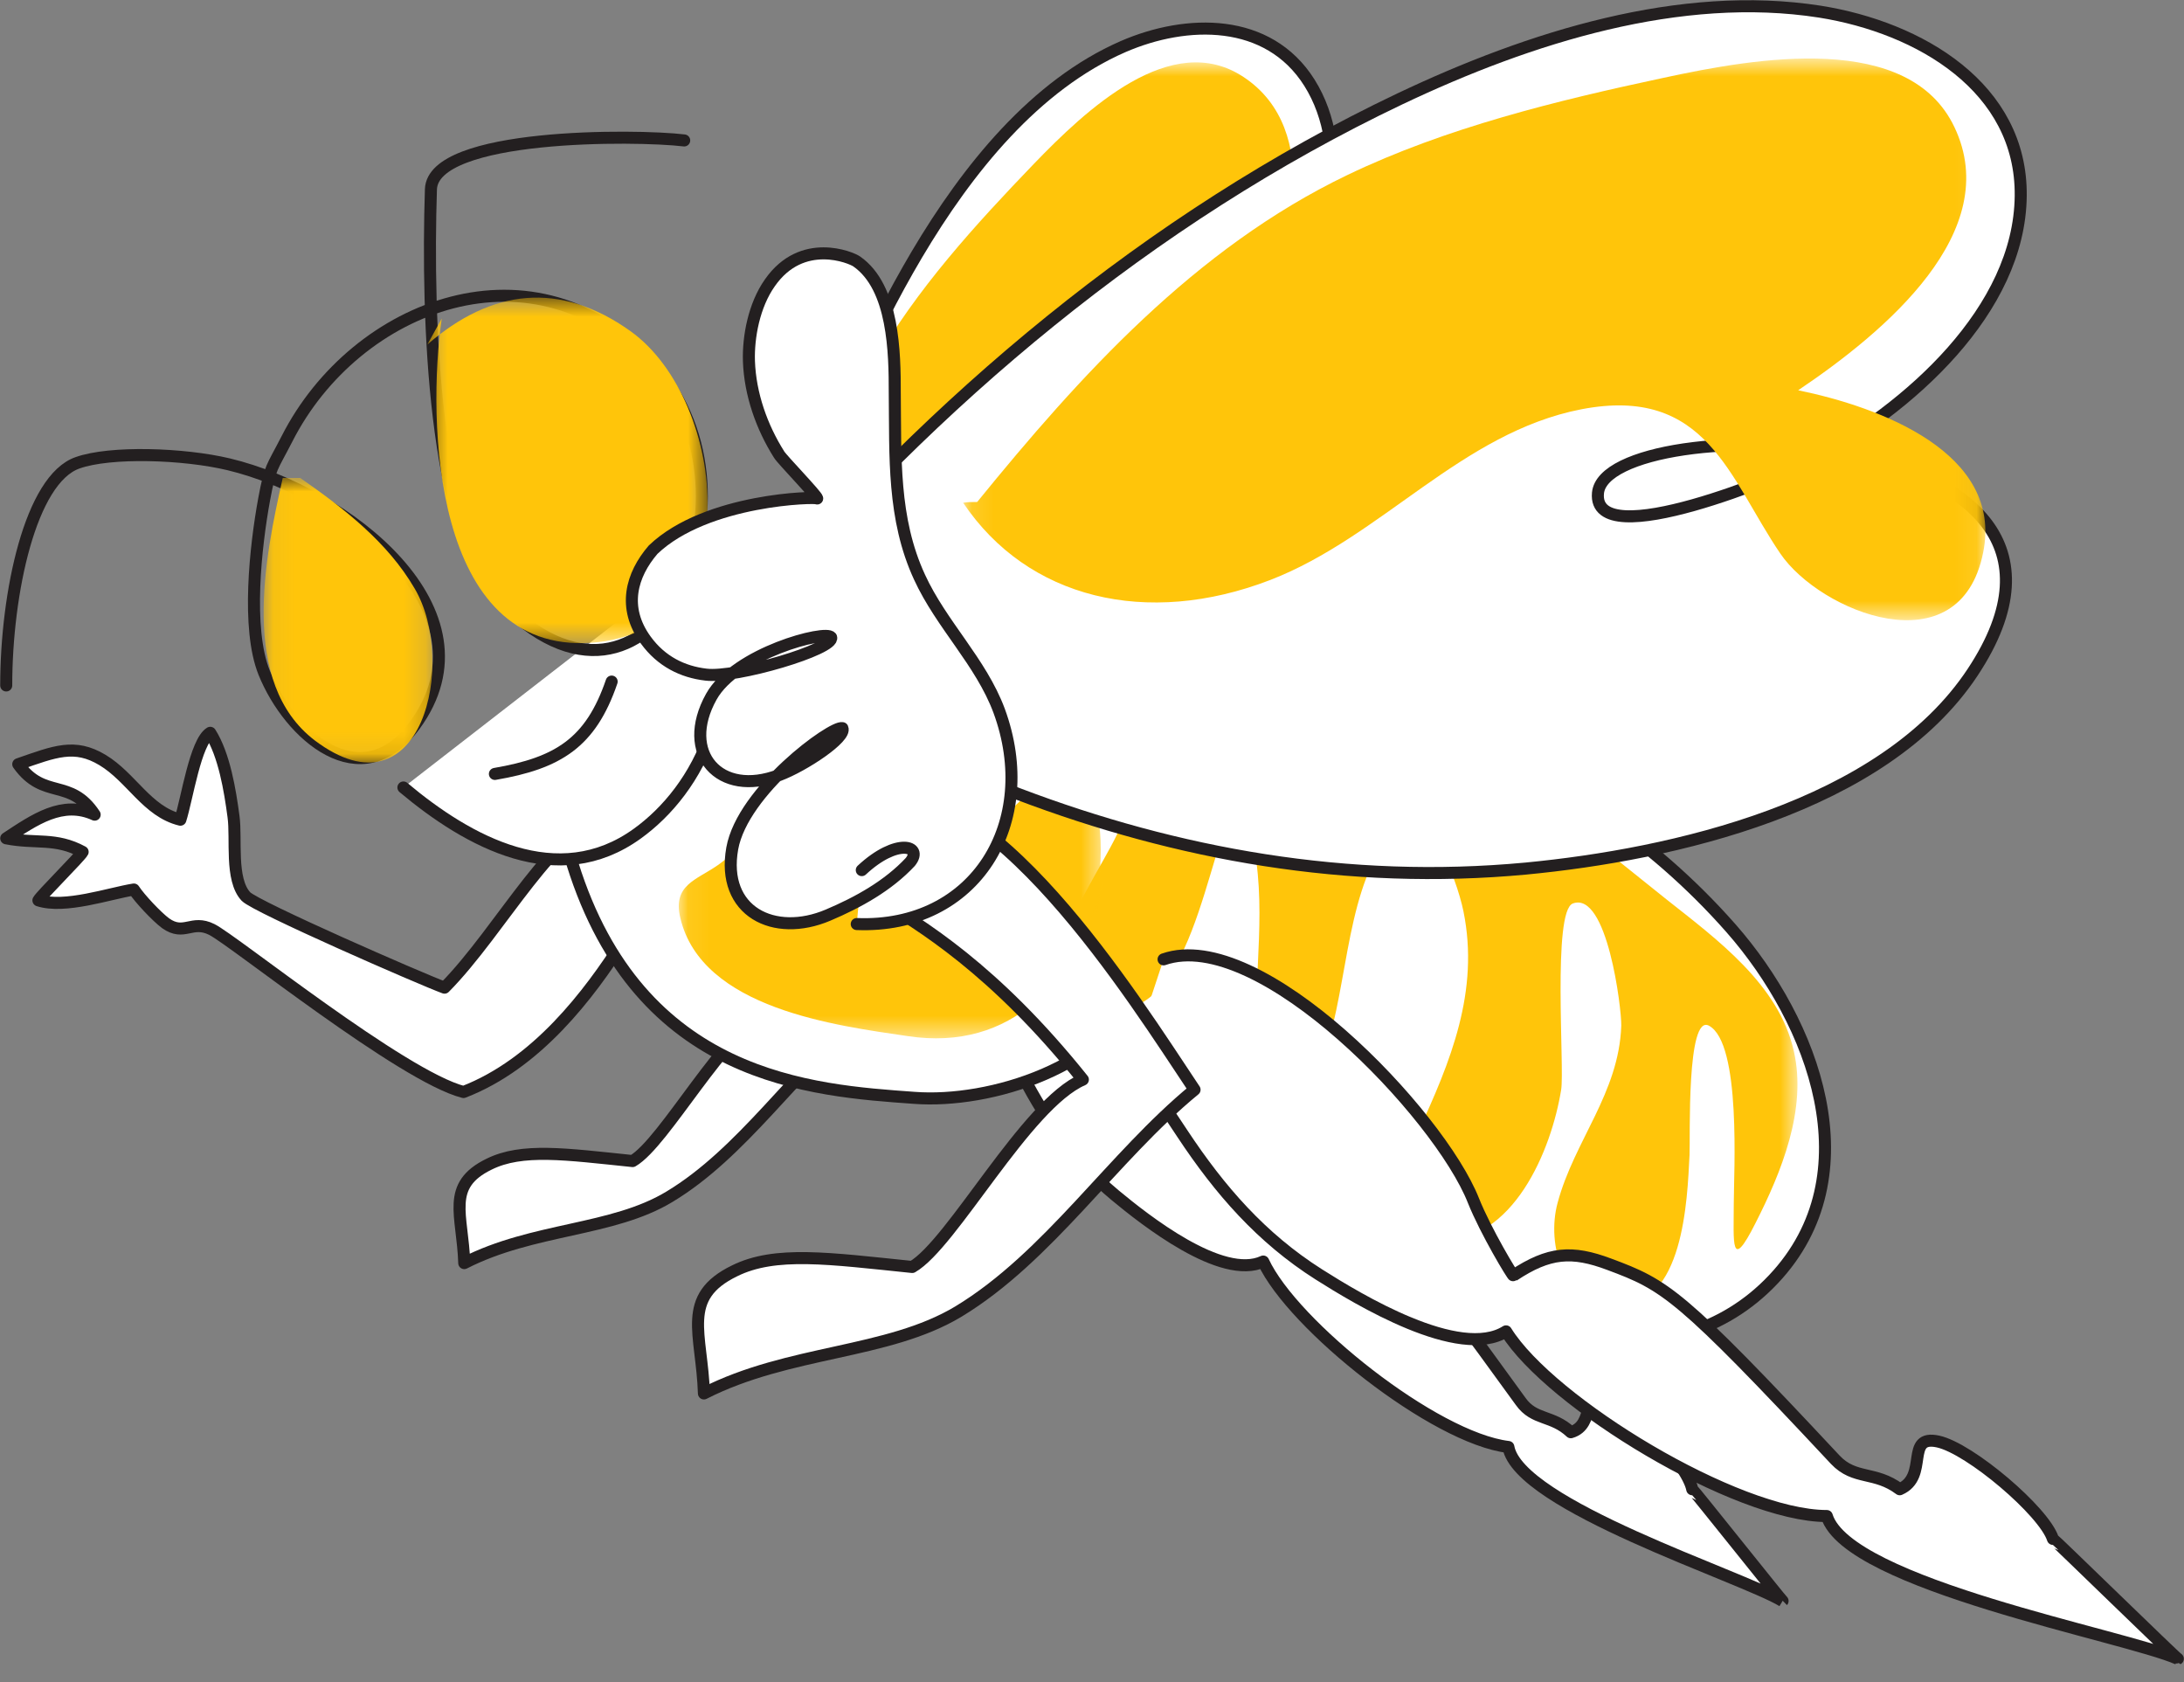 <svg width="100" height="77" viewBox="0 0 100 77" fill="none" xmlns="http://www.w3.org/2000/svg">
<rect x="0" y="0" width="100" height="77" fill="#808080" stroke="none"/>
<g clip-path="url(#clip0_318_5468)">
<path d="M27.118 35.553C31.824 34.683 37.098 43.225 39.371 46.599C36.352 49.068 33.99 52.779 30.652 54.786C28.041 56.367 24.418 56.207 21.257 57.823C21.186 55.603 20.387 54.271 22.394 53.294C23.903 52.548 25.875 52.833 28.965 53.152C30.439 52.3 33.173 47.132 35.251 46.226C28.68 38.022 24.436 39.815 26.39 36.423" fill="white"/>
<path d="M27.118 35.553C31.824 34.683 37.098 43.225 39.371 46.599C36.352 49.068 33.99 52.779 30.652 54.786C28.041 56.367 24.418 56.207 21.257 57.823C21.186 55.603 20.387 54.271 22.394 53.294C23.903 52.548 25.875 52.833 28.965 53.152C30.439 52.3 33.173 47.132 35.251 46.226C28.68 38.022 24.436 39.815 26.39 36.423" stroke="#231F20" stroke-width="0.551" stroke-linecap="round" stroke-linejoin="round"/>
<path d="M27.794 37.525C25.538 37.542 22.945 42.604 20.353 45.214C19.287 44.824 11.722 41.52 11.26 41.041C10.532 40.26 10.834 38.413 10.692 37.383C10.532 36.175 10.266 34.559 9.626 33.547C8.951 33.955 8.561 36.583 8.259 37.525C6.732 37.152 6.021 35.589 4.689 34.79C3.411 34.026 2.523 34.399 0.836 34.985C2.008 36.637 3.215 35.589 4.334 37.294C2.86 36.619 1.582 37.525 0.285 38.377C1.635 38.643 2.541 38.324 3.784 38.999C3.695 39.194 1.883 40.988 1.759 41.218C2.967 41.609 5.009 40.899 6.128 40.721C6.394 41.13 7.176 41.964 7.584 42.266C8.436 42.87 8.774 42.089 9.697 42.55C10.674 43.03 18.435 49.281 21.223 49.991C24.579 48.695 26.959 45.552 28.557 43.048C29.854 41.023 31.31 40.1 28.22 38.555" fill="white"/>
<path d="M27.794 37.525C25.538 37.542 22.945 42.604 20.353 45.214C19.287 44.824 11.722 41.52 11.26 41.041C10.532 40.26 10.834 38.413 10.692 37.383C10.532 36.175 10.266 34.559 9.626 33.547C8.951 33.955 8.561 36.583 8.259 37.525C6.732 37.152 6.021 35.589 4.689 34.79C3.411 34.026 2.523 34.399 0.836 34.985C2.008 36.637 3.215 35.589 4.334 37.294C2.86 36.619 1.582 37.525 0.285 38.377C1.635 38.643 2.541 38.324 3.784 38.999C3.695 39.194 1.883 40.988 1.759 41.218C2.967 41.609 5.009 40.899 6.128 40.721C6.394 41.13 7.176 41.964 7.584 42.266C8.436 42.87 8.774 42.089 9.697 42.55C10.674 43.03 18.435 49.281 21.223 49.991C24.579 48.695 26.959 45.552 28.557 43.048C29.854 41.023 31.31 40.1 28.22 38.555" stroke="#231F20" stroke-width="0.551" stroke-linecap="round" stroke-linejoin="round"/>
<path d="M46.706 42.106C50.489 41.289 56.367 49.245 57.237 52.673C57.557 53.898 58.374 55.727 58.392 55.674C59.848 54.946 60.718 55.017 62.05 55.71C64.075 56.757 64.554 57.13 69.633 64.163C70.255 65.033 71.072 64.767 71.924 65.566C73.096 65.228 72.368 63.523 73.611 63.95C74.783 64.358 77.269 67.075 77.483 68.176C77.518 68.176 81.603 73.309 81.62 73.291C79.738 72.154 69.544 68.922 69.065 66.241C65.673 65.832 59.191 60.664 57.841 57.752C55.941 58.64 52.407 55.834 51.057 54.715C49.068 53.063 47.736 51.075 46.582 48.766C45.961 47.505 45.286 46.28 45.232 44.841C45.303 44.965 45.232 45.019 45.232 45.143" fill="white"/>
<path d="M46.706 42.106C50.489 41.289 56.367 49.245 57.237 52.673C57.557 53.898 58.374 55.727 58.392 55.674C59.848 54.946 60.718 55.017 62.05 55.71C64.075 56.757 64.554 57.13 69.633 64.163C70.255 65.033 71.072 64.767 71.924 65.566C73.096 65.228 72.368 63.523 73.611 63.95C74.783 64.358 77.269 67.075 77.483 68.176C77.518 68.176 81.603 73.309 81.62 73.291C79.738 72.154 69.544 68.922 69.065 66.241C65.673 65.832 59.191 60.664 57.841 57.752C55.941 58.64 52.407 55.834 51.057 54.715C49.068 53.063 47.736 51.075 46.582 48.766C45.961 47.505 45.286 46.28 45.232 44.841C45.303 44.965 45.232 45.019 45.232 45.143" stroke="#231F20" stroke-width="0.551" stroke-linecap="round" stroke-linejoin="round"/>
<path d="M34.221 36.583C35.109 27.864 37.542 19.162 41.981 11.65C44.308 7.725 47.398 3.889 51.429 2.131C54.342 0.87 58.071 0.799 59.953 3.783C61.942 6.944 60.806 11.508 59.119 14.669C58.763 15.344 55.123 20.938 54.146 19.109C52.867 16.676 67.039 7.743 67.128 17.67C67.181 22.909 62.475 27.775 58.906 30.616C54.537 34.097 49.511 36.122 44.308 37.152C43.207 37.365 42.106 37.542 41.005 37.738C41.289 37.773 41.431 37.613 41.697 37.542" fill="white"/>
<path d="M34.221 36.583C35.109 27.864 37.542 19.162 41.981 11.65C44.308 7.725 47.398 3.889 51.429 2.131C54.342 0.87 58.071 0.799 59.953 3.783C61.942 6.944 60.806 11.508 59.119 14.669C58.763 15.344 55.123 20.938 54.146 19.109C52.867 16.676 67.039 7.743 67.128 17.67C67.181 22.909 62.475 27.775 58.906 30.616C54.537 34.097 49.511 36.122 44.308 37.152C43.207 37.365 42.106 37.542 41.005 37.738C41.289 37.773 41.431 37.613 41.697 37.542" stroke="#231F20" stroke-width="0.551" stroke-linecap="round" stroke-linejoin="round"/>
<g style="mix-blend-mode:multiply">
<mask id="mask0_318_5468" style="mask-type:luminance" maskUnits="userSpaceOnUse" x="35" y="2" width="32" height="34">
<path d="M66.934 2.842H35.43V35.34H66.934V2.842Z" fill="white"/>
</mask>
<g mask="url(#mask0_318_5468)">
<path d="M35.82 34.239C36.247 28.255 37.01 21.932 40.011 16.658C41.947 13.248 44.682 10.265 47.328 7.512C49.708 5.044 53.633 1.314 56.953 3.534C60.576 5.949 59.138 11.419 57.77 14.971C60.523 13.941 65.123 13.071 66.579 16.658C68.301 20.867 62.974 21.684 60.612 20.565C57.539 19.109 54.964 16.551 51.75 19.712C48.696 22.749 48.482 27.633 46.085 31.131C43.403 35.038 39.301 36.37 35.43 34.506C35.536 34.399 35.696 34.292 35.838 34.221" fill="#FFC50A"/>
</g>
</g>
<path d="M35.234 29.711C40.065 24.276 49.992 29.657 52.123 35.305C53.189 38.146 53.562 42.231 52.336 45.09C50.72 48.855 45.339 50.524 41.858 50.258C37.188 49.92 29.303 49.441 26.213 39.549" fill="white"/>
<path d="M35.234 29.711C40.065 24.276 49.992 29.657 52.123 35.305C53.189 38.146 53.562 42.231 52.336 45.09C50.72 48.855 45.339 50.524 41.858 50.258C37.188 49.92 29.303 49.441 26.213 39.549" stroke="#231F20" stroke-width="0.551" stroke-linecap="round" stroke-linejoin="round"/>
<path d="M49.816 31.771C60.631 30.279 71.926 34.168 79.26 42.497C83.025 46.777 85.707 53.774 81.213 58.551C76.543 63.523 68.8 61.339 63.668 58.444C57.026 54.715 51.485 49.121 45.838 44.095C45.944 44.06 46.051 44.06 46.175 44.095" fill="white"/>
<path d="M49.816 31.771C60.631 30.279 71.926 34.168 79.26 42.497C83.025 46.777 85.707 53.774 81.213 58.551C76.543 63.523 68.8 61.339 63.668 58.444C57.026 54.715 51.485 49.121 45.838 44.095C45.944 44.06 46.051 44.06 46.175 44.095" stroke="#231F20" stroke-width="0.551" stroke-linecap="round" stroke-linejoin="round"/>
<g style="mix-blend-mode:multiply">
<mask id="mask1_318_5468" style="mask-type:luminance" maskUnits="userSpaceOnUse" x="48" y="31" width="35" height="29">
<path d="M82.332 31.948H48.572V59.776H82.332V31.948Z" fill="white"/>
</mask>
<g mask="url(#mask1_318_5468)">
<path d="M52.516 32.57C58.163 31.238 63.686 32.161 68.587 35.322C71.287 37.063 73.79 39.176 76.294 41.165C78.603 42.994 81.462 45.072 82.137 48.127C82.741 50.79 81.569 53.65 80.379 55.994C79.225 58.285 79.385 56.864 79.385 55.106C79.385 53.703 79.74 47.754 78.248 46.955C77.218 46.404 77.396 52.069 77.36 52.868C77.254 54.946 77.094 59.794 74.039 59.794C71.588 59.794 70.789 56.988 71.322 55.053C72.086 52.211 74.128 50.045 74.234 46.955C74.252 46.191 73.595 40.774 72.015 41.361C71.073 41.716 71.642 48.89 71.482 49.885C71.038 52.637 69.298 56.917 65.835 56.811C62.816 56.722 64.13 53.525 64.911 51.856C66.421 48.606 67.752 45.374 67.007 41.716C66.705 40.242 65.231 36.033 63.455 38.484C61.519 41.165 61.715 45.711 60.454 48.766C59.459 51.181 57.985 52.033 57.612 48.873C57.257 45.747 57.95 42.568 57.523 39.425C57.381 38.377 57.08 37.383 56.724 36.406C55.215 38.892 54.611 47.274 50.278 46.12C45.98 44.965 51.024 39.443 51.521 37.223C51.983 35.127 52.356 33.564 53.901 31.966C54.043 32.144 53.972 32.268 53.972 32.481" fill="#FFC50A"/>
</g>
</g>
<g style="mix-blend-mode:multiply">
<mask id="mask2_318_5468" style="mask-type:luminance" maskUnits="userSpaceOnUse" x="31" y="34" width="20" height="14">
<path d="M50.504 34.186H31.076V47.54H50.504V34.186Z" fill="white"/>
</mask>
<g mask="url(#mask2_318_5468)">
<path d="M50.506 40.348C49.281 44.965 46.315 48.144 41.574 47.434C38.324 46.954 32.126 46.191 31.149 42.017C30.794 40.508 31.877 40.295 32.872 39.602C34.683 38.324 35.553 36.175 37.169 34.701C39.016 33.032 39.691 35.749 40.384 37.223C41.467 39.549 42.728 40.33 44.823 38.572C45.889 37.684 48.393 34.115 49.76 36.068C50.755 37.489 50.329 40.242 50.187 41.893" fill="#FFC50A"/>
</g>
</g>
<path d="M53.277 43.918C57.681 42.373 65.904 51.003 67.466 54.964C68.035 56.384 69.278 58.444 69.296 58.391C70.93 57.308 71.977 57.237 73.682 57.876C76.257 58.835 76.897 59.19 84.035 66.827C84.924 67.768 85.847 67.324 86.984 68.176C88.333 67.59 87.197 65.654 88.742 65.992C90.198 66.312 93.59 69.189 93.998 70.449C94.034 70.449 99.681 75.955 99.717 75.937C97.301 74.871 84.622 72.545 83.645 69.402C79.507 69.402 70.983 64.216 68.958 60.948C66.827 62.298 62.174 59.474 60.381 58.338C57.752 56.669 55.852 54.484 54.147 51.909C53.206 50.488 52.212 49.139 51.945 47.434C52.052 47.576 51.981 47.647 51.999 47.789" fill="white"/>
<path d="M53.277 43.918C57.681 42.373 65.904 51.003 67.466 54.964C68.035 56.384 69.278 58.444 69.296 58.391C70.93 57.308 71.977 57.237 73.682 57.876C76.257 58.835 76.897 59.19 84.035 66.827C84.924 67.768 85.847 67.324 86.984 68.176C88.333 67.59 87.197 65.654 88.742 65.992C90.198 66.312 93.59 69.189 93.998 70.449C94.034 70.449 99.681 75.955 99.717 75.937C97.301 74.871 84.622 72.545 83.645 69.402C79.507 69.402 70.983 64.216 68.958 60.948C66.827 62.298 62.174 59.474 60.381 58.338C57.752 56.669 55.852 54.484 54.147 51.909C53.206 50.488 52.212 49.139 51.945 47.434C52.052 47.576 51.981 47.647 51.999 47.789" stroke="#231F20" stroke-width="0.551" stroke-linecap="round" stroke-linejoin="round"/>
<path d="M34.666 27.953C42.711 18.381 52.638 9.981 64.092 4.529C70.077 1.687 76.95 -0.462 83.325 0.533C87.907 1.261 92.578 4.014 92.524 8.968C92.471 14.189 87.427 18.7 82.828 21.133C81.851 21.648 72.901 25.448 73.167 22.572C73.522 18.718 98.118 19.002 90.322 30.776C86.22 36.974 76.541 39.123 69.864 39.762C61.695 40.526 53.899 39.105 46.636 36.352C45.108 35.766 43.599 35.145 42.089 34.523C42.409 34.772 42.728 34.719 43.102 34.807" fill="white"/>
<path d="M34.666 27.953C42.711 18.381 52.638 9.981 64.092 4.529C70.077 1.687 76.95 -0.462 83.325 0.533C87.907 1.261 92.578 4.014 92.524 8.968C92.471 14.189 87.427 18.7 82.828 21.133C81.851 21.648 72.901 25.448 73.167 22.572C73.522 18.718 98.118 19.002 90.322 30.776C86.22 36.974 76.541 39.123 69.864 39.762C61.695 40.526 53.899 39.105 46.636 36.352C45.108 35.766 43.599 35.145 42.089 34.523C42.409 34.772 42.728 34.719 43.102 34.807" stroke="#231F20" stroke-width="0.551" stroke-linecap="round" stroke-linejoin="round"/>
<g style="mix-blend-mode:multiply">
<mask id="mask3_318_5468" style="mask-type:luminance" maskUnits="userSpaceOnUse" x="44" y="2" width="47" height="27">
<path d="M90.93 2.682H44.117V28.379H90.93V2.682Z" fill="white"/>
</mask>
<g mask="url(#mask3_318_5468)">
<path d="M44.757 22.962C49.427 17.226 54.702 11.366 61.699 8.009C66.209 5.843 71.306 4.6 76.136 3.57C80.47 2.628 87.413 1.439 89.491 5.825C91.764 10.602 86.348 15.166 82.334 17.866C86.064 18.629 91.729 20.725 90.805 25.289C89.74 30.634 83.329 28.006 81.517 25.342C79.173 21.897 78.143 17.635 72.407 18.736C66.92 19.801 63.261 24.578 58.165 26.55C52.499 28.734 47.048 27.402 44.1 23.016C44.295 22.98 44.526 22.98 44.739 22.98" fill="#FFC50A"/>
</g>
</g>
<path d="M39.513 36.175C45.337 35.092 51.891 45.694 54.696 49.885C50.949 52.957 48.019 57.539 43.881 60.043C40.631 61.996 36.138 61.801 32.231 63.79C32.143 61.037 31.148 59.386 33.634 58.178C35.499 57.255 37.95 57.61 41.768 58.001C43.597 56.953 46.989 50.542 49.582 49.423C41.431 39.247 36.174 41.485 38.571 37.258" fill="white"/>
<path d="M39.513 36.175C45.337 35.092 51.891 45.694 54.696 49.885C50.949 52.957 48.019 57.539 43.881 60.043C40.631 61.996 36.138 61.801 32.231 63.79C32.143 61.037 31.148 59.386 33.634 58.178C35.499 57.255 37.95 57.61 41.768 58.001C43.597 56.953 46.989 50.542 49.582 49.423C41.431 39.247 36.174 41.485 38.571 37.258" stroke="#231F20" stroke-width="0.551" stroke-linecap="round" stroke-linejoin="round"/>
<path d="M18.471 36.05C21.454 38.554 25.539 40.792 29.179 38.164C31.914 36.193 34.454 31.842 32.323 25.306" fill="white"/>
<path d="M18.471 36.05C21.454 38.554 25.539 40.792 29.179 38.164C31.914 36.193 34.454 31.842 32.323 25.306" stroke="#231F20" stroke-width="0.551" stroke-linecap="round" stroke-linejoin="round"/>
<path d="M22.66 35.429C25.555 34.932 27.047 34.008 28.006 31.202" stroke="#231F20" stroke-width="0.551" stroke-linecap="round" stroke-linejoin="round"/>
<path d="M31.328 6.429C29.108 6.162 19.82 6.091 19.731 8.666C19.536 14.687 19.873 24.276 22.803 27.402C29.8 34.843 35.377 22.82 29.96 16.764C24.544 10.744 16.286 13.905 13.143 20.085C12.432 21.471 12.379 21.328 12.095 22.856C11.704 24.987 11.278 28.769 12.095 30.794C13.249 33.653 16.535 36.548 18.985 33.209C22.839 27.97 15.86 22.554 10.479 21.257C8.401 20.76 5.045 20.654 3.553 21.186C1.404 21.932 0.285 27.118 0.285 31.38" stroke="#231F20" stroke-width="0.551" stroke-linecap="round" stroke-linejoin="round"/>
<g style="mix-blend-mode:multiply">
<mask id="mask4_318_5468" style="mask-type:luminance" maskUnits="userSpaceOnUse" x="12" y="21" width="8" height="14">
<path d="M19.799 21.879H12.074V34.896H19.799V21.879Z" fill="white"/>
</mask>
<g mask="url(#mask4_318_5468)">
<path d="M12.947 21.879C12.13 25.484 10.94 31.256 14.421 33.902C19.287 37.56 20.974 30.314 18.985 26.94C17.742 24.809 15.735 23.264 13.746 21.879" fill="#FFC50A"/>
</g>
</g>
<g style="mix-blend-mode:multiply">
<mask id="mask5_318_5468" style="mask-type:luminance" maskUnits="userSpaceOnUse" x="19" y="13" width="14" height="17">
<path d="M32.377 13.639H19.555V29.462H32.377V13.639Z" fill="white"/>
</mask>
<g mask="url(#mask5_318_5468)">
<path d="M20.227 14.58C19.553 19.251 19.801 29.924 27.064 29.426C34.417 28.929 33.316 18.345 28.876 15.166C25.626 12.84 22.5 13.23 19.57 15.77" fill="#FFC50A"/>
</g>
</g>
<path d="M39.228 42.302C44.663 42.515 47.629 37.649 45.746 32.534C44.911 30.297 43.1 28.592 42.105 26.425C40.862 23.744 41.004 20.884 40.969 17.99C40.969 16.161 40.933 13.159 39.228 11.97C38.98 11.792 36.724 10.833 35.251 12.946C34.522 13.976 34.256 15.433 34.292 16.534C34.345 18.043 34.878 19.553 35.677 20.814C35.801 21.027 37.435 22.714 37.417 22.82C37.435 22.732 32.356 22.82 29.905 25.164C28.911 26.319 28.484 27.811 29.568 29.302C30.278 30.279 31.255 30.759 32.32 30.883C33.688 31.06 38.234 29.711 38.056 29.178C37.843 28.823 33.688 29.888 32.569 31.895C31.131 34.47 32.942 36.53 35.677 35.482C36.813 35.056 38.767 33.76 38.572 33.334C38.11 33.209 34.007 36.193 33.528 38.839C33.013 41.733 35.446 42.941 37.914 41.893C39.3 41.307 40.667 40.544 41.679 39.46C42.283 38.714 41.058 38.342 39.459 39.833" fill="white"/>
<path d="M39.228 42.302C44.663 42.515 47.629 37.649 45.746 32.534C44.911 30.297 43.1 28.592 42.105 26.425C40.862 23.744 41.004 20.884 40.969 17.99C40.969 16.161 40.933 13.159 39.228 11.97C38.98 11.792 36.724 10.833 35.251 12.946C34.522 13.976 34.256 15.433 34.292 16.534C34.345 18.043 34.878 19.553 35.677 20.814C35.801 21.027 37.435 22.714 37.417 22.82C37.435 22.732 32.356 22.82 29.905 25.164C28.911 26.319 28.484 27.811 29.568 29.302C30.278 30.279 31.255 30.759 32.32 30.883C33.688 31.06 38.234 29.711 38.056 29.178C37.843 28.823 33.688 29.888 32.569 31.895C31.131 34.47 32.942 36.53 35.677 35.482C36.813 35.056 38.767 33.76 38.572 33.334C38.11 33.209 34.007 36.193 33.528 38.839C33.013 41.733 35.446 42.941 37.914 41.893C39.3 41.307 40.667 40.544 41.679 39.46C42.283 38.714 41.058 38.342 39.459 39.833" stroke="#231F20" stroke-width="0.551" stroke-linecap="round" stroke-linejoin="round"/>
</g>
<defs>
<clipPath id="clip0_318_5468">
<rect width="100" height="76.185" fill="white"/>
</clipPath>
</defs>
</svg>
